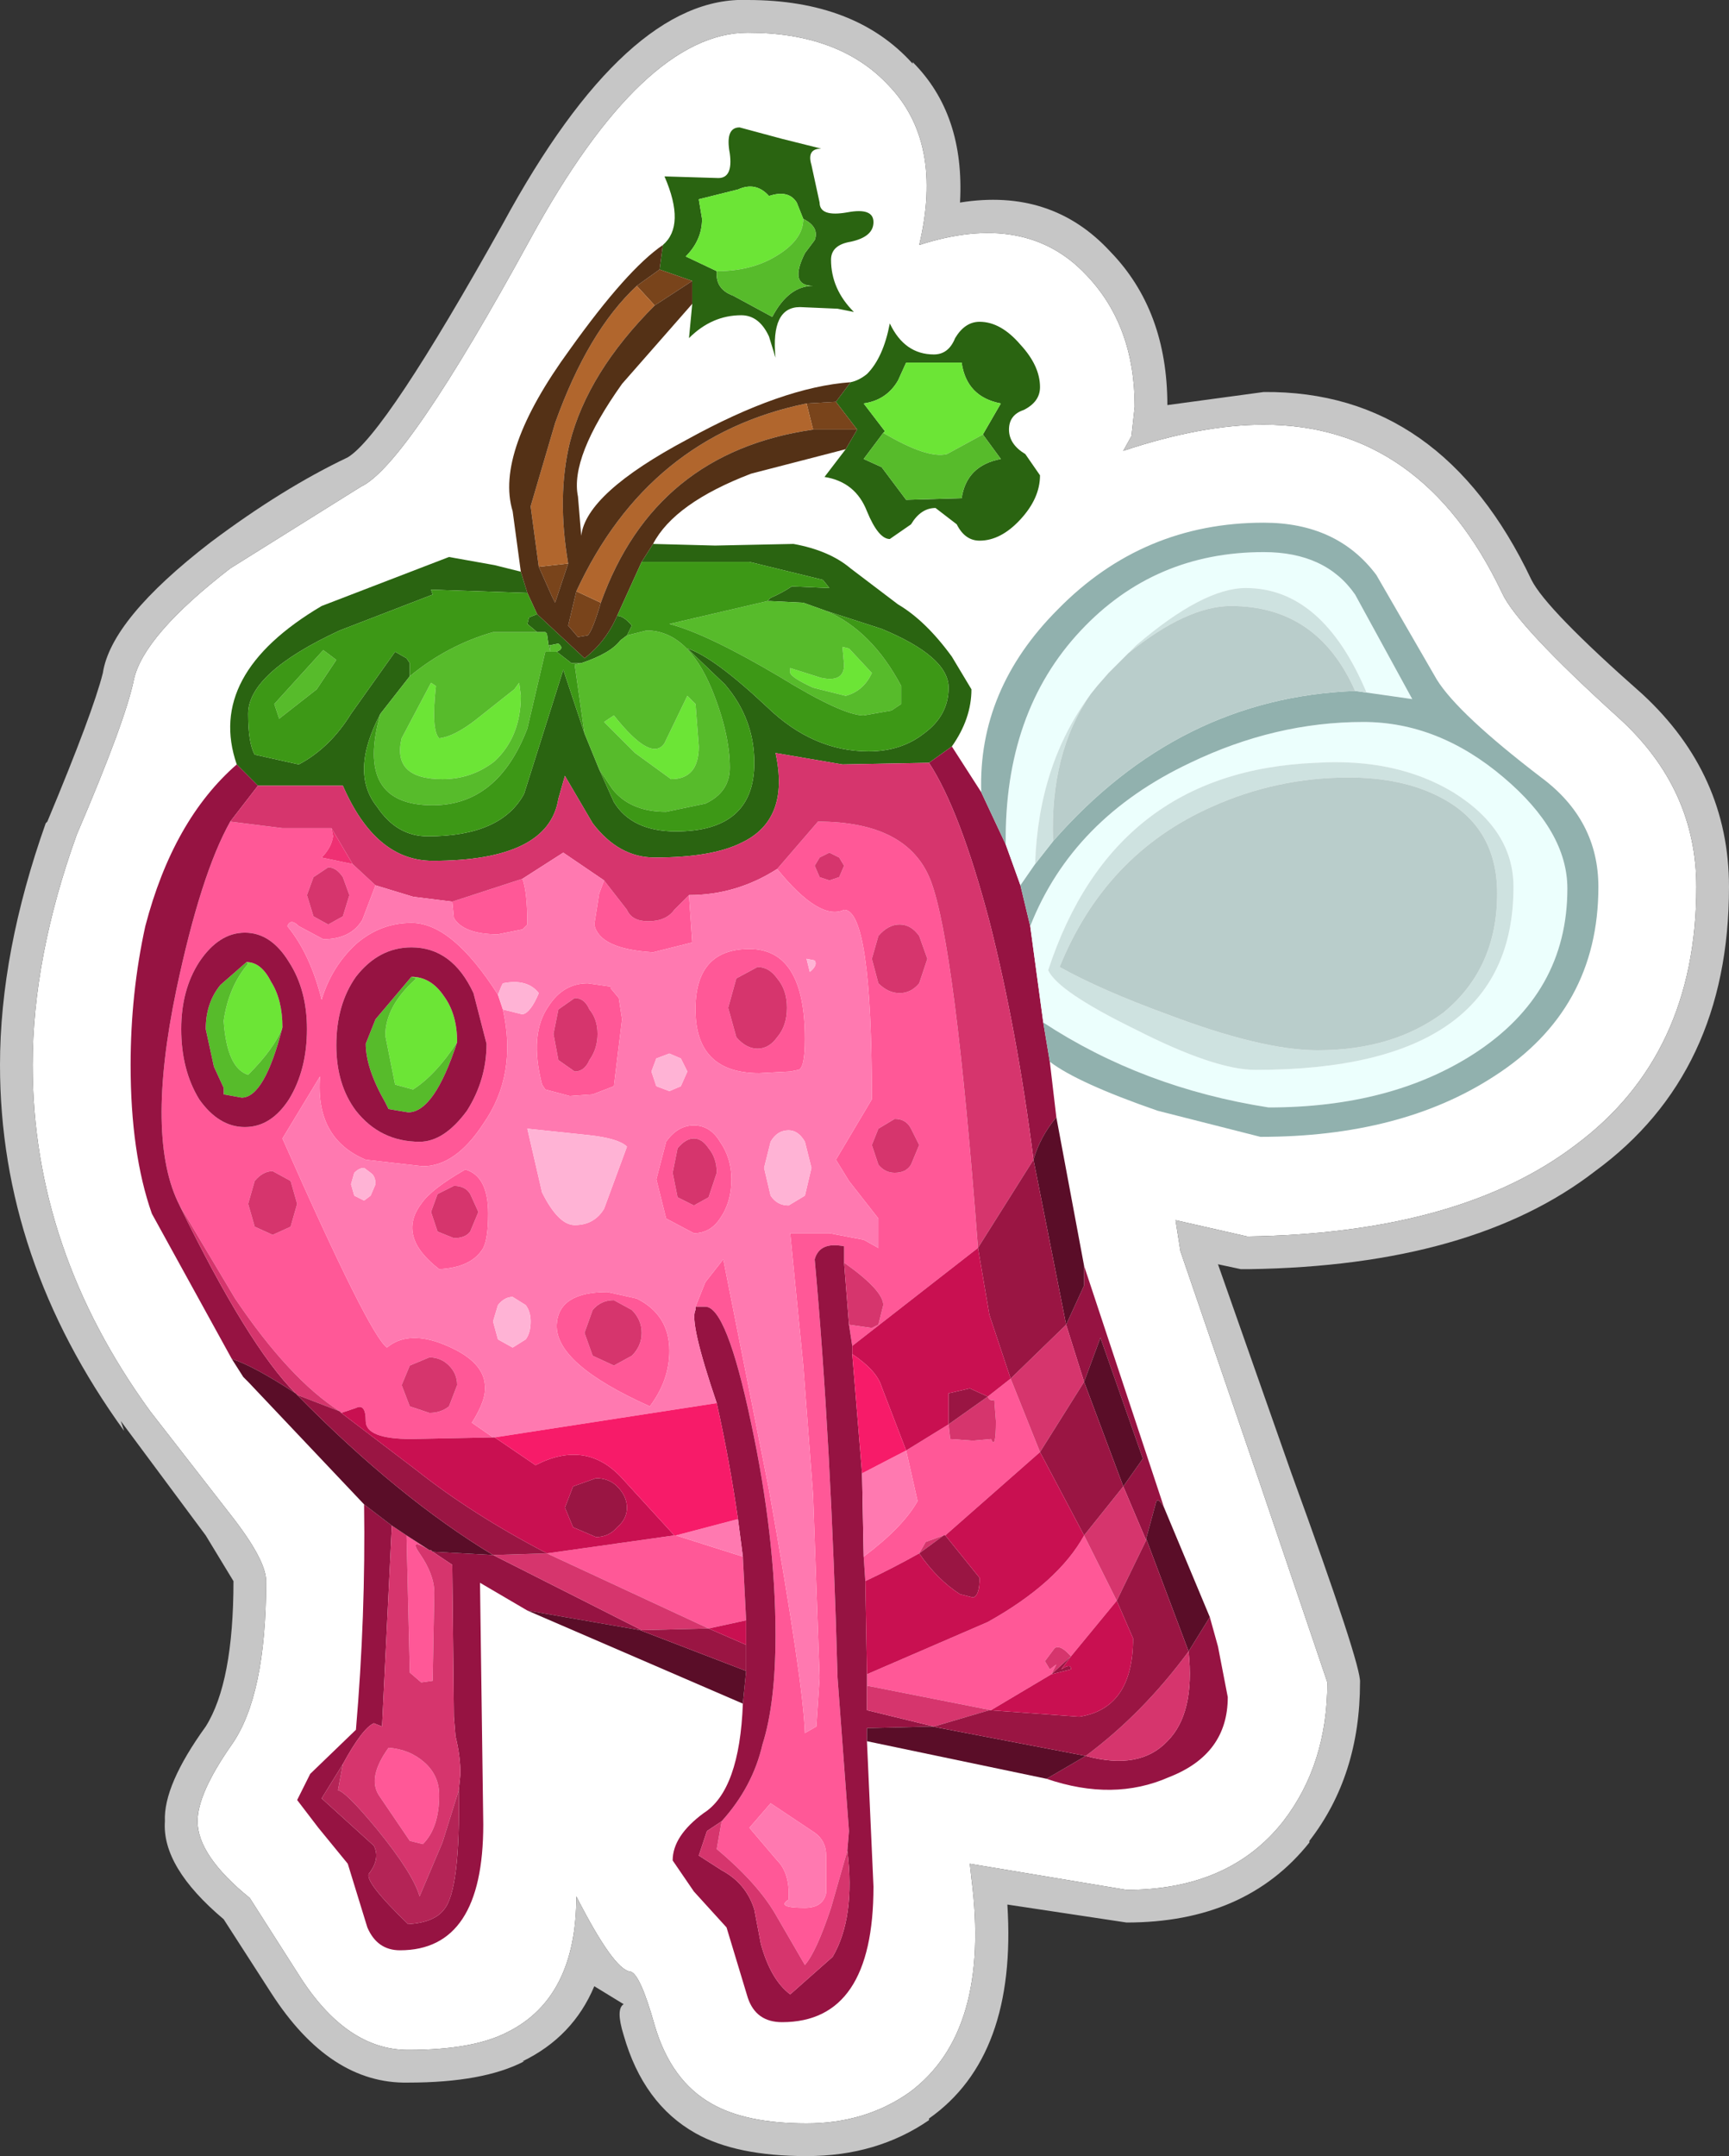 <?xml version="1.0" encoding="UTF-8" standalone="no"?>
<svg xmlns:ffdec="https://www.free-decompiler.com/flash" xmlns:xlink="http://www.w3.org/1999/xlink" ffdec:objectType="shape" height="66.0px" width="52.95px" xmlns="http://www.w3.org/2000/svg">
  <rect width="100%" height="100%" fill="#333333" stroke="none"/>
  <g transform="matrix(1.0, 0.0, 0.0, 1.0, 26.45, 33.0)">
    <path d="M-25.45 -0.4 Q-25.45 -3.7 -24.1 -7.45 -22.6 -10.95 -22.35 -12.2 -22.05 -13.55 -19.4 -15.6 L-15.4 -18.1 Q-14.0 -18.75 -10.2 -25.7 -6.75 -32.0 -3.55 -32.0 -0.75 -32.0 0.75 -30.4 2.45 -28.65 1.7 -25.5 4.95 -26.55 6.8 -24.6 8.3 -23.05 8.3 -20.55 L8.2 -19.65 7.95 -19.2 Q10.35 -20.0 12.25 -20.0 17.1 -20.0 19.55 -14.85 20.0 -13.85 23.15 -11.0 25.5 -8.85 25.5 -5.85 25.5 -0.7 21.8 2.05 18.25 4.75 11.75 4.85 L9.55 4.35 9.7 5.3 12.15 12.45 14.2 18.5 Q14.2 21.0 12.85 22.75 11.2 24.85 8.05 24.85 L3.25 24.05 3.3 24.5 Q3.9 29.2 1.4 31.05 0.05 32.0 -1.75 32.0 -3.6 32.0 -4.65 31.4 -5.9 30.7 -6.4 29.0 -6.85 27.4 -7.15 27.35 -7.65 27.3 -8.8 25.05 -8.8 28.15 -10.9 29.2 -11.95 29.75 -13.95 29.75 -15.85 29.75 -17.3 27.45 L-18.8 25.1 Q-20.4 23.8 -20.4 22.75 -20.4 21.9 -19.35 20.4 -18.3 18.9 -18.3 15.4 -18.3 14.75 -19.4 13.35 L-21.85 10.2 Q-25.45 5.25 -25.45 -0.4" fill="#ffffff" fill-rule="evenodd" stroke="none"/>
    <path d="M-26.45 -0.4 Q-26.45 -3.85 -25.05 -7.8 L-25.0 -7.85 Q-23.6 -11.2 -23.3 -12.4 -23.05 -14.05 -20.0 -16.4 -17.8 -18.05 -15.8 -19.0 -14.65 -19.7 -11.05 -26.15 -7.25 -33.15 -3.55 -33.0 -0.25 -33.0 1.5 -31.05 L1.5 -31.1 Q3.1 -29.5 2.95 -26.8 5.75 -27.25 7.55 -25.3 9.3 -23.5 9.3 -20.6 L12.25 -21.0 Q17.7 -21.05 20.45 -15.25 20.9 -14.35 23.85 -11.75 26.5 -9.3 26.5 -5.85 26.5 -0.15 22.4 2.85 18.65 5.75 11.8 5.85 L11.55 5.85 10.85 5.7 13.1 12.1 Q15.25 18.0 15.2 18.5 15.2 21.35 13.65 23.35 L13.65 23.4 Q11.7 25.85 8.05 25.85 L4.4 25.3 Q4.7 29.95 2.0 31.85 L2.0 31.9 Q0.4 33.0 -1.75 33.0 -3.9 33.0 -5.15 32.3 -6.75 31.4 -7.35 29.3 -7.6 28.5 -7.35 28.35 L-8.25 27.8 Q-8.9 29.35 -10.45 30.1 L-10.4 30.1 Q-11.65 30.75 -13.95 30.75 -16.35 30.8 -18.15 28.0 L-19.6 25.75 Q-21.5 24.15 -21.4 22.75 -21.45 21.65 -20.15 19.85 -19.3 18.5 -19.3 15.4 L-20.15 14.0 -22.75 10.5 -22.65 10.8 Q-26.45 5.55 -26.45 -0.4 M-25.45 -0.4 Q-25.45 5.25 -21.85 10.2 L-19.4 13.35 Q-18.3 14.75 -18.3 15.4 -18.3 18.9 -19.35 20.4 -20.4 21.9 -20.4 22.75 -20.4 23.8 -18.8 25.1 L-17.3 27.45 Q-15.85 29.75 -13.95 29.75 -11.95 29.75 -10.9 29.2 -8.8 28.15 -8.8 25.05 -7.65 27.3 -7.15 27.35 -6.85 27.4 -6.4 29.0 -5.9 30.7 -4.65 31.4 -3.6 32.0 -1.75 32.0 0.05 32.0 1.4 31.05 3.9 29.2 3.3 24.5 L3.25 24.05 8.05 24.85 Q11.2 24.85 12.85 22.75 14.2 21.0 14.2 18.5 L12.15 12.45 9.7 5.3 9.55 4.35 11.75 4.85 Q18.25 4.75 21.8 2.05 25.5 -0.7 25.5 -5.85 25.5 -8.85 23.15 -11.0 20.0 -13.85 19.55 -14.85 17.1 -20.0 12.25 -20.0 10.35 -20.0 7.95 -19.2 L8.2 -19.65 8.3 -20.55 Q8.3 -23.05 6.8 -24.6 4.95 -26.55 1.7 -25.5 2.45 -28.65 0.75 -30.4 -0.75 -32.0 -3.55 -32.0 -6.75 -32.0 -10.2 -25.7 -14.0 -18.75 -15.4 -18.1 L-19.4 -15.6 Q-22.05 -13.55 -22.35 -12.2 -22.6 -10.95 -24.1 -7.45 -25.45 -3.7 -25.45 -0.4" fill="#c6c6c6" fill-rule="evenodd" stroke="none"/>
    <path d="M-19.2 -9.6 Q-20.15 -12.35 -16.6 -14.45 L-12.7 -15.95 -11.3 -15.7 -10.5 -15.5 -10.3 -14.85 -13.25 -14.95 -13.2 -14.8 -16.05 -13.7 Q-18.85 -12.4 -18.85 -11.15 -18.85 -10.25 -18.65 -9.9 L-17.3 -9.6 Q-16.35 -10.1 -15.7 -11.15 L-14.35 -13.05 -14.0 -12.85 -13.9 -12.7 -13.9 -12.3 -14.8 -11.15 Q-15.75 -9.35 -14.9 -8.3 -14.3 -7.4 -13.35 -7.4 -11.1 -7.4 -10.4 -8.7 L-9.2 -12.5 -8.55 -10.55 -8.1 -9.45 -7.65 -8.45 Q-7.1 -7.55 -5.75 -7.55 -3.35 -7.55 -3.35 -9.65 -3.35 -11.0 -4.25 -12.05 L-5.4 -13.15 Q-4.6 -12.9 -2.95 -11.35 -1.55 -10.0 0.15 -10.0 1.15 -10.0 1.85 -10.55 2.6 -11.1 2.6 -11.95 2.6 -12.9 0.55 -13.75 L-1.15 -14.3 -1.85 -14.55 -2.85 -14.6 -2.95 -14.6 -2.85 -14.7 Q-2.5 -14.85 -2.2 -15.05 L-1.05 -15.0 -1.25 -15.25 -3.5 -15.8 -6.8 -15.8 -6.45 -16.35 -4.55 -16.3 -2.15 -16.35 Q-1.05 -16.15 -0.4 -15.6 L1.05 -14.5 Q1.9 -14.0 2.7 -12.9 L3.3 -11.9 Q3.3 -11.0 2.7 -10.15 L2.0 -9.65 -0.65 -9.6 -2.7 -9.95 Q-2.25 -7.9 -3.75 -7.2 -4.65 -6.75 -6.4 -6.75 -7.5 -6.75 -8.3 -7.8 L-9.15 -9.25 -9.35 -8.55 Q-9.65 -6.65 -13.2 -6.65 -14.95 -6.65 -15.95 -8.95 L-18.55 -8.95 -19.2 -9.6 M-6.15 -25.5 Q-5.45 -26.1 -6.1 -27.6 L-4.45 -27.55 Q-4.0 -27.55 -4.1 -28.3 -4.25 -29.1 -3.8 -29.1 L-2.5 -28.75 -1.3 -28.45 Q-1.75 -28.45 -1.6 -27.95 L-1.35 -26.8 Q-1.35 -26.35 -0.5 -26.5 0.3 -26.65 0.3 -26.2 0.3 -25.75 -0.4 -25.6 -1.0 -25.5 -1.0 -25.05 -1.0 -24.15 -0.3 -23.45 L-0.8 -23.55 -1.95 -23.6 Q-2.85 -23.6 -2.7 -22.05 L-2.9 -22.7 Q-3.2 -23.35 -3.75 -23.35 -4.65 -23.35 -5.35 -22.65 L-5.25 -23.7 -5.25 -24.4 -6.25 -24.75 -6.15 -25.5 M-0.4 -21.3 Q-0.15 -21.35 0.1 -21.55 0.6 -22.05 0.8 -23.1 1.25 -22.15 2.15 -22.15 2.6 -22.15 2.8 -22.65 3.1 -23.15 3.55 -23.15 4.2 -23.15 4.8 -22.45 5.4 -21.8 5.4 -21.15 5.4 -20.7 4.9 -20.45 4.45 -20.3 4.45 -19.85 4.45 -19.4 4.95 -19.1 L5.4 -18.45 Q5.4 -17.75 4.8 -17.1 4.2 -16.45 3.55 -16.45 3.1 -16.45 2.85 -16.95 L2.2 -17.45 Q1.75 -17.45 1.45 -16.95 L0.8 -16.5 Q0.45 -16.5 0.1 -17.35 -0.25 -18.25 -1.2 -18.4 L-0.55 -19.25 -0.2 -19.85 -0.85 -20.7 -0.4 -21.3 M3.65 -19.7 L4.2 -20.65 Q3.15 -20.85 3.0 -21.9 L1.3 -21.9 1.05 -21.35 Q0.7 -20.75 0.0 -20.65 L0.65 -19.8 0.6 -19.75 0.0 -18.95 0.55 -18.7 1.3 -17.7 3.0 -17.75 Q3.15 -18.75 4.2 -18.95 L3.65 -19.7 M-7.55 -14.15 Q-7.35 -14.15 -7.1 -13.85 L-7.25 -13.55 -7.45 -13.4 Q-7.75 -13.0 -8.65 -12.7 L-8.95 -12.7 -9.4 -13.05 Q-9.15 -13.15 -9.35 -13.3 L-9.6 -13.25 -9.65 -13.25 -9.7 -13.6 -9.75 -13.65 -10.0 -13.65 -10.3 -13.9 -10.25 -14.1 -10.0 -14.2 -8.55 -12.85 Q-7.9 -13.35 -7.55 -14.15 M-1.85 -26.3 L-2.05 -26.8 Q-2.3 -27.2 -2.9 -27.0 -3.3 -27.45 -3.85 -27.2 L-5.05 -26.9 -4.95 -26.3 Q-4.95 -25.65 -5.45 -25.15 L-4.5 -24.7 Q-4.55 -24.15 -4.0 -23.95 L-2.8 -23.3 Q-2.3 -24.25 -1.55 -24.25 -2.3 -24.25 -1.8 -25.25 L-1.5 -25.65 Q-1.35 -26.05 -1.85 -26.3" fill="#2a6411" fill-rule="evenodd" stroke="none"/>
    <path d="M0.6 -19.75 L0.65 -19.8 0.0 -20.65 Q0.7 -20.75 1.05 -21.35 L1.3 -21.9 3.0 -21.9 Q3.15 -20.85 4.2 -20.65 L3.65 -19.7 2.55 -19.1 Q1.95 -18.95 0.6 -19.75 M-4.5 -24.7 L-5.45 -25.15 Q-4.95 -25.65 -4.95 -26.3 L-5.05 -26.9 -3.85 -27.2 Q-3.3 -27.45 -2.9 -27.0 -2.3 -27.2 -2.05 -26.8 L-1.85 -26.3 Q-1.85 -25.65 -2.7 -25.15 -3.45 -24.7 -4.5 -24.7 M-0.6 -12.65 L-0.65 -13.2 -0.45 -13.15 0.25 -12.4 Q0.0 -11.85 -0.55 -11.7 L-1.55 -11.95 Q-2.2 -12.25 -2.25 -12.4 L-2.25 -12.55 -1.3 -12.25 Q-0.6 -12.1 -0.6 -12.65 M-12.9 -9.15 Q-14.45 -9.15 -14.15 -10.4 L-13.25 -12.1 -13.1 -12.0 Q-13.25 -10.65 -13.0 -10.4 -12.55 -10.45 -11.9 -10.95 L-10.7 -11.9 -10.55 -12.1 -10.5 -11.7 Q-10.5 -10.45 -11.3 -9.7 -12.0 -9.15 -12.9 -9.15 M-17.8 -1.55 Q-18.05 -0.9 -18.85 -0.1 -19.5 -0.3 -19.6 -1.75 -19.45 -2.8 -18.85 -3.5 L-18.9 -3.55 Q-18.45 -3.55 -18.15 -2.95 -17.8 -2.4 -17.8 -1.55 M-12.45 -1.1 Q-13.1 -0.1 -13.8 0.35 L-14.35 0.2 -14.65 -1.3 Q-14.65 -2.2 -13.7 -3.05 L-13.85 -3.1 Q-13.25 -3.1 -12.85 -2.5 -12.45 -1.95 -12.45 -1.1 M-7.65 -11.1 Q-6.5 -9.65 -6.1 -10.25 L-5.4 -11.7 -5.15 -11.45 -5.05 -10.15 Q-5.05 -9.15 -5.9 -9.15 L-7.0 -9.95 -7.95 -10.9 -7.65 -11.1" fill="#6ce536" fill-rule="evenodd" stroke="none"/>
    <path d="M0.6 -19.75 Q1.95 -18.95 2.55 -19.1 L3.65 -19.7 4.2 -18.95 Q3.15 -18.75 3.0 -17.75 L1.3 -17.7 0.55 -18.7 0.0 -18.95 0.6 -19.75 M-1.15 -14.3 Q0.25 -13.7 1.15 -12.0 L1.15 -11.45 0.85 -11.25 0.0 -11.1 Q-0.65 -11.1 -2.6 -12.3 -4.8 -13.6 -5.95 -13.9 L-2.95 -14.6 -2.85 -14.6 -1.85 -14.55 -1.15 -14.3 M-7.25 -13.55 L-6.65 -13.7 Q-5.4 -13.7 -4.65 -11.9 -4.1 -10.55 -4.1 -9.5 -4.1 -8.75 -4.85 -8.4 L-6.05 -8.15 Q-7.15 -8.15 -7.7 -8.85 L-8.1 -9.45 -8.55 -10.55 -8.85 -12.65 -8.65 -12.7 Q-7.75 -13.0 -7.45 -13.4 L-7.25 -13.55 M-4.5 -24.7 Q-3.45 -24.7 -2.7 -25.15 -1.85 -25.65 -1.85 -26.3 -1.35 -26.05 -1.5 -25.65 L-1.8 -25.25 Q-2.3 -24.25 -1.55 -24.25 -2.3 -24.25 -2.8 -23.3 L-4.0 -23.95 Q-4.55 -24.15 -4.5 -24.7 M-10.0 -13.65 L-9.75 -13.65 -9.7 -13.6 -9.65 -13.25 -9.6 -13.05 -9.6 -13.25 -9.35 -13.3 Q-9.15 -13.15 -9.4 -13.05 L-9.6 -13.05 -9.75 -13.05 -10.3 -10.7 Q-11.2 -8.35 -13.2 -8.35 -15.6 -8.35 -14.8 -11.15 L-13.9 -12.3 Q-12.75 -13.25 -11.35 -13.65 L-10.0 -13.65 M-0.6 -12.65 Q-0.6 -12.1 -1.3 -12.25 L-2.25 -12.55 -2.25 -12.4 Q-2.2 -12.25 -1.55 -11.95 L-0.55 -11.7 Q0.0 -11.85 0.25 -12.4 L-0.45 -13.15 -0.65 -13.2 -0.6 -12.65 M-16.55 -13.1 L-16.15 -12.8 -16.75 -11.9 -17.9 -11.0 -18.05 -11.45 -16.55 -13.1 M-12.9 -9.15 Q-12.0 -9.15 -11.3 -9.7 -10.5 -10.45 -10.5 -11.7 L-10.55 -12.1 -10.7 -11.9 -11.9 -10.95 Q-12.55 -10.45 -13.0 -10.4 -13.25 -10.65 -13.1 -12.0 L-13.25 -12.1 -14.15 -10.4 Q-14.45 -9.15 -12.9 -9.15 M-18.9 -3.55 L-18.85 -3.5 Q-19.45 -2.8 -19.6 -1.75 -19.5 -0.3 -18.85 -0.1 -18.05 -0.9 -17.8 -1.55 -18.35 0.6 -19.05 0.6 L-19.6 0.5 -19.6 0.3 -19.9 -0.35 -20.15 -1.5 Q-20.15 -2.3 -19.7 -2.85 L-18.9 -3.55 M-13.85 -3.1 L-13.7 -3.05 Q-14.65 -2.2 -14.65 -1.3 L-14.35 0.2 -13.8 0.35 Q-13.1 -0.1 -12.45 -1.1 -13.15 1.05 -13.95 1.05 L-14.55 0.95 -14.65 0.75 Q-15.25 -0.3 -15.25 -1.05 L-14.95 -1.8 -13.85 -3.1 M-7.65 -11.1 L-7.95 -10.9 -7.0 -9.95 -5.9 -9.15 Q-5.05 -9.15 -5.05 -10.15 L-5.15 -11.45 -5.4 -11.7 -6.1 -10.25 Q-6.5 -9.65 -7.65 -11.1" fill="#57bb2b" fill-rule="evenodd" stroke="none"/>
    <path d="M0.25 -3.65 L0.45 -2.9 Q0.75 -2.6 1.1 -2.6 1.45 -2.6 1.7 -2.9 L1.95 -3.65 1.7 -4.35 Q1.45 -4.7 1.1 -4.7 0.75 -4.7 0.45 -4.35 L0.25 -3.65 M-19.4 -7.85 L-17.8 -7.65 -16.3 -7.65 -16.25 -7.4 Q-16.3 -7.05 -16.6 -6.75 L-15.65 -6.55 -14.95 -5.9 -15.35 -4.85 Q-15.7 -4.25 -16.55 -4.25 L-17.3 -4.65 Q-17.55 -4.9 -17.65 -4.65 -16.95 -3.8 -16.6 -2.4 -16.3 -3.4 -15.55 -4.1 -14.8 -4.75 -13.85 -4.75 -12.6 -4.75 -11.2 -2.55 L-11.05 -2.1 Q-10.6 -0.1 -11.65 1.4 -12.5 2.7 -13.5 2.7 L-15.25 2.5 Q-16.8 1.85 -16.65 -0.05 L-17.8 1.85 Q-15.15 7.85 -14.6 8.25 -14.0 7.75 -13.0 8.1 -11.65 8.6 -11.6 9.4 -11.55 9.85 -12.0 10.55 L-11.35 11.0 -13.85 11.05 Q-15.25 11.05 -15.25 10.5 -15.25 9.95 -15.55 10.1 L-16.0 10.25 -16.05 10.2 Q-17.6 9.2 -19.25 6.75 L-20.95 3.9 Q-22.0 1.85 -21.05 -2.7 -20.3 -6.25 -19.4 -7.85 M-12.6 -5.4 L-10.45 -6.1 Q-10.3 -5.7 -10.3 -4.7 L-10.45 -4.55 -11.2 -4.4 Q-12.25 -4.4 -12.55 -4.9 L-12.6 -5.4 M-7.95 -6.05 L-7.25 -5.15 Q-7.1 -4.8 -6.6 -4.8 -6.05 -4.8 -5.8 -5.15 L-5.35 -5.6 -5.25 -4.15 -6.45 -3.85 Q-8.1 -3.95 -8.25 -4.7 L-8.1 -5.65 -7.95 -6.05 M-2.65 -6.4 L-1.4 -7.85 Q1.35 -7.85 2.05 -6.05 2.8 -4.1 3.5 5.2 L-0.35 8.2 -0.45 7.55 0.25 7.65 0.45 7.55 0.6 6.95 Q0.6 6.5 -0.6 5.65 L-0.6 5.15 Q-1.35 5.0 -1.5 5.55 -1.0 11.05 -0.8 18.35 L-0.45 23.05 -0.5 23.65 -1.0 25.4 Q-1.45 26.75 -1.8 27.15 L-2.7 25.6 Q-3.25 24.65 -4.5 23.6 L-4.35 22.75 Q-3.4 21.7 -3.1 20.4 -2.7 19.15 -2.7 17.05 -2.7 14.05 -3.45 10.55 -4.2 7.0 -4.85 7.0 L-5.15 7.0 -4.85 6.25 -4.3 5.55 -2.9 12.6 Q-1.85 18.5 -1.8 20.05 L-1.45 19.85 -1.35 18.35 -1.55 12.75 -1.85 8.8 -2.25 4.75 -1.05 4.75 0.0 4.95 0.45 5.2 0.45 4.3 -0.45 3.15 -0.85 2.5 0.25 0.65 Q0.25 -5.15 -0.6 -5.15 -1.35 -4.8 -2.65 -6.4 M0.25 2.05 L0.45 2.65 Q0.65 2.9 0.95 2.9 1.3 2.9 1.45 2.65 L1.7 2.05 1.45 1.55 Q1.3 1.25 0.95 1.25 L0.45 1.55 0.25 2.05 M1.3 11.4 L2.6 10.6 2.65 11.05 3.35 11.1 3.9 11.05 Q4.05 11.4 4.05 10.5 L4.0 9.85 Q3.85 9.9 3.8 9.75 L4.5 9.2 5.4 11.45 2.5 14.0 2.45 14.0 1.9 14.2 1.7 14.55 Q0.9 15.0 0.05 15.4 L0.0 14.65 Q1.2 13.75 1.65 12.95 L1.3 11.4 M6.35 17.7 L6.25 17.6 Q6.0 17.35 5.85 17.45 L5.55 17.85 5.7 18.1 5.9 17.95 5.75 18.25 3.9 19.35 0.1 18.6 0.1 18.25 3.8 16.65 Q5.95 15.45 6.75 14.0 L7.75 16.0 6.35 17.7 M-20.9 -1.5 Q-20.9 -0.25 -20.35 0.65 -19.75 1.5 -18.95 1.5 -18.15 1.5 -17.6 0.65 -17.05 -0.25 -17.05 -1.5 -17.05 -2.7 -17.6 -3.55 -18.15 -4.45 -18.95 -4.45 -19.75 -4.45 -20.35 -3.55 -20.9 -2.7 -20.9 -1.5 M-17.05 -5.6 L-16.85 -4.95 -16.4 -4.7 -15.95 -4.95 -15.75 -5.6 -15.95 -6.15 Q-16.15 -6.45 -16.4 -6.45 L-16.85 -6.15 -17.05 -5.6 M-16.15 -1.0 Q-16.15 0.2 -15.55 1.0 -14.8 1.95 -13.6 1.95 -12.85 1.95 -12.15 1.0 -11.55 0.05 -11.55 -1.05 L-11.95 -2.6 Q-12.6 -4.0 -13.85 -4.0 -14.85 -4.0 -15.55 -3.1 -16.15 -2.25 -16.15 -1.0 M-1.5 -6.5 L-1.35 -6.15 -1.05 -6.05 -0.75 -6.15 -0.6 -6.5 -0.75 -6.75 -1.05 -6.9 -1.35 -6.75 -1.5 -6.5 M-9.85 0.2 Q-10.25 -1.35 -9.65 -2.2 -9.2 -2.9 -8.45 -2.9 L-7.75 -2.8 -7.75 -2.75 -7.5 -2.45 -7.4 -1.8 -7.65 0.25 -8.3 0.5 -9.0 0.55 -9.75 0.35 -9.85 0.2 M-9.5 -1.35 L-9.35 -0.55 -8.85 -0.2 Q-8.55 -0.2 -8.4 -0.55 -8.15 -0.9 -8.15 -1.35 -8.15 -1.8 -8.4 -2.1 -8.55 -2.45 -8.85 -2.45 L-9.35 -2.1 -9.5 -1.35 M-4.15 -2.15 L-3.9 -1.25 Q-3.6 -0.9 -3.25 -0.9 -2.9 -0.9 -2.65 -1.25 -2.35 -1.6 -2.35 -2.15 -2.35 -2.7 -2.65 -3.05 -2.9 -3.4 -3.25 -3.4 L-3.9 -3.05 -4.15 -2.15 M-3.2 -0.15 Q-5.1 -0.15 -5.15 -2.0 -5.2 -3.95 -3.5 -3.95 -1.8 -3.95 -1.8 -1.2 -1.8 -0.3 -2.0 -0.25 L-2.25 -0.2 -3.2 -0.15 M-5.85 2.9 L-5.7 3.65 -5.2 3.9 -4.75 3.65 -4.5 2.9 Q-4.5 2.45 -4.75 2.15 -4.95 1.85 -5.2 1.85 -5.45 1.85 -5.7 2.15 L-5.85 2.9 M-6.35 3.1 L-6.05 1.95 Q-5.7 1.45 -5.2 1.45 -4.7 1.45 -4.4 1.95 -4.05 2.45 -4.05 3.1 -4.05 3.8 -4.4 4.3 -4.7 4.75 -5.2 4.75 L-6.05 4.3 -6.35 3.1 M-6.55 10.05 Q-9.45 8.75 -9.4 7.55 -9.35 6.55 -7.85 6.55 L-6.95 6.75 Q-5.95 7.25 -5.95 8.35 -5.95 9.25 -6.55 10.05 M-8.55 7.8 L-8.3 8.5 -7.65 8.8 -7.1 8.5 Q-6.8 8.2 -6.8 7.8 -6.8 7.4 -7.1 7.1 L-7.65 6.8 Q-8.05 6.8 -8.3 7.1 L-8.55 7.8 M-13.25 4.1 L-13.05 4.7 -12.55 4.9 Q-12.2 4.9 -12.05 4.7 L-11.8 4.1 -12.05 3.55 Q-12.2 3.3 -12.55 3.3 L-13.05 3.55 -13.25 4.1 M-13.0 5.85 Q-14.3 4.85 -13.55 3.85 -13.25 3.4 -12.2 2.8 -11.5 3.0 -11.5 4.15 -11.5 4.9 -11.65 5.2 -12.0 5.8 -13.0 5.85 M-18.85 3.85 L-18.65 4.55 -18.1 4.8 -17.55 4.55 -17.35 3.85 -17.55 3.15 -18.1 2.85 Q-18.4 2.85 -18.65 3.15 L-18.85 3.85 M-14.15 9.4 L-13.9 10.05 -13.3 10.25 Q-12.95 10.25 -12.7 10.05 L-12.45 9.4 Q-12.45 9.05 -12.7 8.8 -12.95 8.55 -13.3 8.55 L-13.9 8.8 -14.15 9.4 M-13.3 14.45 Q-13.95 14.05 -13.6 14.55 -13.15 15.2 -13.15 15.75 L-13.2 18.45 -13.55 18.5 -13.9 18.2 -14.0 14.0 -13.3 14.45 M-13.9 23.35 L-14.85 21.95 Q-15.2 21.4 -14.55 20.5 -13.9 20.55 -13.45 20.95 -13.0 21.35 -13.0 21.95 -13.0 22.95 -13.5 23.45 L-13.9 23.35 M-5.75 14.0 L-3.7 14.65 -3.6 16.6 -4.75 16.85 -9.7 14.55 -5.8 14.0 -5.75 14.0 M-3.5 22.95 L-2.65 23.95 Q-2.25 24.35 -2.3 25.15 -2.7 25.4 -1.8 25.4 -1.25 25.4 -1.15 24.95 L-1.15 23.8 Q-1.15 23.35 -1.5 23.1 L-2.85 22.2 -3.5 22.95" fill="#ff5897" fill-rule="evenodd" stroke="none"/>
    <path d="M5.7 -0.5 L5.9 1.2 Q5.4 1.8 5.2 2.5 4.7 -1.45 3.85 -4.8 2.95 -8.2 2.0 -9.65 L2.7 -10.15 3.6 -8.75 4.35 -7.15 4.8 -5.9 5.1 -4.65 5.5 -1.7 5.7 -0.5 M6.75 5.75 L9.2 13.15 Q9.0 12.8 8.95 13.0 L8.65 14.1 8.65 14.15 7.95 12.5 8.55 11.65 7.25 7.95 6.75 9.3 6.2 7.55 6.75 6.35 6.75 5.75 M10.6 16.5 L10.85 17.4 11.15 18.95 Q11.15 20.7 9.35 21.4 7.65 22.15 5.6 21.45 L6.8 20.75 Q8.45 21.2 9.3 20.3 10.15 19.45 9.95 17.55 L10.6 16.5 M0.1 20.3 L0.3 24.75 Q0.3 28.9 -2.5 28.9 -3.3 28.9 -3.55 28.15 L-4.2 26.0 -5.2 24.9 -5.85 23.95 Q-5.85 23.2 -4.9 22.5 -3.8 21.8 -3.7 19.15 L-3.6 18.15 -3.6 17.35 -3.6 16.6 -3.7 14.65 -3.85 13.5 Q-4.1 11.75 -4.5 9.95 -5.35 7.45 -5.15 7.1 L-5.15 7.0 -4.85 7.0 Q-4.2 7.0 -3.45 10.55 -2.7 14.05 -2.7 17.05 -2.7 19.15 -3.1 20.4 -3.4 21.7 -4.35 22.75 L-4.8 23.05 -5.05 23.8 -4.35 24.25 Q-3.6 24.65 -3.35 25.45 L-3.15 26.5 Q-2.85 27.6 -2.25 28.05 L-0.95 26.9 Q-0.25 25.7 -0.5 23.65 L-0.45 23.05 -0.8 18.35 Q-1.0 11.05 -1.5 5.55 -1.35 5.0 -0.6 5.15 L-0.6 5.65 -0.45 7.55 -0.35 8.2 -0.35 8.45 -0.05 12.1 0.0 14.65 0.05 15.4 0.1 18.25 0.1 18.6 0.1 19.35 2.15 19.85 2.1 19.85 0.1 19.9 0.1 20.3 M-10.3 16.3 L-11.75 15.45 -11.65 22.85 Q-11.65 26.7 -14.2 26.7 -14.9 26.7 -15.2 26.0 L-15.8 24.05 -16.7 22.95 -17.35 22.1 -16.95 21.3 -15.55 19.95 Q-15.25 16.45 -15.3 13.05 L-14.45 13.7 -14.75 19.85 -15.0 19.75 Q-15.35 19.9 -15.95 21.0 L-16.6 22.05 -15.0 23.5 Q-14.8 23.9 -15.15 24.35 -15.3 24.6 -13.95 25.9 -13.15 25.85 -12.85 25.45 -12.35 24.85 -12.4 21.8 L-12.35 21.3 Q-12.35 20.75 -12.5 20.15 L-12.55 19.55 -12.6 14.9 -13.2 14.5 -11.35 14.6 -6.8 16.9 -6.85 16.9 -10.3 16.3 M-19.35 8.6 L-21.8 4.15 Q-22.45 2.3 -22.45 -0.4 -22.45 -2.6 -22.0 -4.65 -21.15 -7.9 -19.2 -9.6 L-18.55 -8.95 -19.4 -7.85 Q-20.3 -6.25 -21.05 -2.7 -22.0 1.85 -20.95 3.9 -18.85 8.2 -17.4 9.65 -18.7 8.8 -19.35 8.6 M-20.9 -1.5 Q-20.9 -2.7 -20.35 -3.55 -19.75 -4.45 -18.95 -4.45 -18.15 -4.45 -17.6 -3.55 -17.05 -2.7 -17.05 -1.5 -17.05 -0.25 -17.6 0.65 -18.15 1.5 -18.95 1.5 -19.75 1.5 -20.35 0.65 -20.9 -0.25 -20.9 -1.5 M-17.8 -1.55 Q-17.8 -2.4 -18.15 -2.95 -18.45 -3.55 -18.9 -3.55 L-19.7 -2.85 Q-20.15 -2.3 -20.15 -1.5 L-19.9 -0.35 -19.6 0.3 -19.6 0.5 -19.05 0.6 Q-18.35 0.6 -17.8 -1.55 M-16.15 -1.0 Q-16.15 -2.25 -15.55 -3.1 -14.85 -4.0 -13.85 -4.0 -12.6 -4.0 -11.95 -2.6 L-11.55 -1.05 Q-11.55 0.05 -12.15 1.0 -12.85 1.95 -13.6 1.95 -14.8 1.95 -15.55 1.0 -16.15 0.2 -16.15 -1.0 M-12.45 -1.1 Q-12.45 -1.95 -12.85 -2.5 -13.25 -3.1 -13.85 -3.1 L-14.95 -1.8 -15.25 -1.05 Q-15.25 -0.3 -14.65 0.75 L-14.55 0.95 -13.95 1.05 Q-13.15 1.05 -12.45 -1.1" fill="#961342" fill-rule="evenodd" stroke="none"/>
    <path d="M-1.75 -20.65 L-0.85 -20.7 -0.2 -19.85 -1.55 -19.85 -1.75 -20.65 M-5.25 -24.4 L-6.4 -23.65 -6.95 -24.25 -6.25 -24.75 -5.25 -24.4 M-9.05 -15.75 L-9.45 -14.55 -9.55 -14.75 -9.95 -15.65 -9.05 -15.75 M-8.8 -14.9 L-8.05 -14.55 Q-8.3 -13.7 -8.45 -13.55 L-8.75 -13.5 -9.05 -13.85 -8.8 -14.9" fill="#79441b" fill-rule="evenodd" stroke="none"/>
    <path d="M-1.75 -20.65 L-1.55 -19.85 Q-6.4 -19.15 -8.05 -14.55 L-8.8 -14.9 Q-6.6 -19.65 -1.75 -20.65 M-6.4 -23.65 Q-8.45 -21.6 -9.0 -19.45 -9.4 -17.8 -9.05 -15.75 L-9.95 -15.65 -10.2 -17.5 -9.45 -20.05 Q-8.45 -22.85 -6.95 -24.25 L-6.4 -23.65" fill="#b1662d" fill-rule="evenodd" stroke="none"/>
    <path d="M-10.5 -15.5 L-10.75 -17.35 Q-11.3 -19.15 -9.0 -22.3 -7.25 -24.75 -6.15 -25.5 L-6.25 -24.75 -6.95 -24.25 Q-8.45 -22.85 -9.45 -20.05 L-10.2 -17.5 -9.95 -15.65 -9.55 -14.75 -9.45 -14.55 -9.05 -15.75 Q-9.4 -17.8 -9.0 -19.45 -8.45 -21.6 -6.4 -23.65 L-5.25 -24.4 -5.25 -23.7 -7.4 -21.25 Q-9.0 -19.0 -8.75 -17.8 L-8.65 -16.6 Q-8.5 -17.9 -5.4 -19.55 -2.5 -21.15 -0.4 -21.3 L-0.85 -20.7 -1.75 -20.65 Q-6.6 -19.65 -8.8 -14.9 L-9.05 -13.85 -8.75 -13.5 -8.45 -13.55 Q-8.3 -13.7 -8.05 -14.55 -6.4 -19.15 -1.55 -19.85 L-0.2 -19.85 -0.55 -19.25 -3.45 -18.5 Q-5.8 -17.6 -6.45 -16.35 L-6.8 -15.8 -7.55 -14.15 Q-7.9 -13.35 -8.55 -12.85 L-10.0 -14.2 -10.3 -14.85 -10.5 -15.5" fill="#543116" fill-rule="evenodd" stroke="none"/>
    <path d="M-2.95 -14.6 L-5.95 -13.9 Q-4.8 -13.6 -2.6 -12.3 -0.65 -11.1 0.0 -11.1 L0.85 -11.25 1.15 -11.45 1.15 -12.0 Q0.25 -13.7 -1.15 -14.3 L0.55 -13.75 Q2.6 -12.9 2.6 -11.95 2.6 -11.1 1.85 -10.55 1.15 -10.0 0.15 -10.0 -1.55 -10.0 -2.95 -11.35 -4.6 -12.9 -5.4 -13.15 L-4.25 -12.05 Q-3.35 -11.0 -3.35 -9.65 -3.35 -7.55 -5.75 -7.55 -7.1 -7.55 -7.65 -8.45 L-8.1 -9.45 -7.7 -8.85 Q-7.15 -8.15 -6.05 -8.15 L-4.85 -8.4 Q-4.1 -8.75 -4.1 -9.5 -4.1 -10.55 -4.65 -11.9 -5.4 -13.7 -6.65 -13.7 L-7.25 -13.55 -7.1 -13.85 Q-7.35 -14.15 -7.55 -14.15 L-6.8 -15.8 -3.5 -15.8 -1.25 -15.25 -1.05 -15.0 -2.2 -15.05 Q-2.5 -14.85 -2.85 -14.7 L-2.95 -14.6 M-9.65 -13.25 L-9.6 -13.25 -9.6 -13.05 -9.65 -13.25 M-9.4 -13.05 L-8.95 -12.7 -8.65 -12.7 -8.85 -12.65 -8.55 -10.55 -9.2 -12.5 -10.4 -8.7 Q-11.1 -7.4 -13.35 -7.4 -14.3 -7.4 -14.9 -8.3 -15.75 -9.35 -14.8 -11.15 -15.6 -8.35 -13.2 -8.35 -11.2 -8.35 -10.3 -10.7 L-9.75 -13.05 -9.6 -13.05 -9.4 -13.05 M-10.0 -14.2 L-10.25 -14.1 -10.3 -13.9 -10.0 -13.65 -11.35 -13.65 Q-12.75 -13.25 -13.9 -12.3 L-13.9 -12.7 -14.0 -12.85 -14.35 -13.05 -15.7 -11.15 Q-16.35 -10.1 -17.3 -9.6 L-18.65 -9.9 Q-18.85 -10.25 -18.85 -11.15 -18.85 -12.4 -16.05 -13.7 L-13.2 -14.8 -13.25 -14.95 -10.3 -14.85 -10.0 -14.2 M-16.55 -13.1 L-18.05 -11.45 -17.9 -11.0 -16.75 -11.9 -16.15 -12.8 -16.55 -13.1" fill="#3d9816" fill-rule="evenodd" stroke="none"/>
    <path d="M0.25 -3.65 L0.45 -4.35 Q0.75 -4.7 1.1 -4.7 1.45 -4.7 1.7 -4.35 L1.95 -3.65 1.7 -2.9 Q1.45 -2.6 1.1 -2.6 0.75 -2.6 0.45 -2.9 L0.25 -3.65 M2.0 -9.65 Q2.95 -8.2 3.85 -4.8 4.7 -1.45 5.2 2.5 L3.5 5.2 Q2.8 -4.1 2.05 -6.05 1.35 -7.85 -1.4 -7.85 L-2.65 -6.4 Q-3.9 -5.6 -5.35 -5.6 L-5.8 -5.15 Q-6.05 -4.8 -6.6 -4.8 -7.1 -4.8 -7.25 -5.15 L-7.95 -6.05 -9.2 -6.9 -10.45 -6.1 -12.6 -5.4 -13.8 -5.55 -14.95 -5.9 -15.65 -6.55 -16.3 -7.65 -17.8 -7.65 -19.4 -7.85 -18.55 -8.95 -15.95 -8.95 Q-14.95 -6.65 -13.2 -6.65 -9.65 -6.65 -9.35 -8.55 L-9.15 -9.25 -8.3 -7.8 Q-7.5 -6.75 -6.4 -6.75 -4.65 -6.75 -3.75 -7.2 -2.25 -7.9 -2.7 -9.95 L-0.65 -9.6 2.0 -9.65 M0.25 2.05 L0.45 1.55 0.95 1.25 Q1.3 1.25 1.45 1.55 L1.7 2.05 1.45 2.65 Q1.3 2.9 0.95 2.9 0.65 2.9 0.45 2.65 L0.25 2.05 M-4.35 22.75 L-4.5 23.6 Q-3.25 24.65 -2.7 25.6 L-1.8 27.15 Q-1.45 26.75 -1.0 25.4 L-0.5 23.65 Q-0.25 25.7 -0.95 26.9 L-2.25 28.05 Q-2.85 27.6 -3.15 26.5 L-3.35 25.45 Q-3.6 24.65 -4.35 24.25 L-5.05 23.8 -4.8 23.05 -4.35 22.75 M-0.6 5.65 Q0.6 6.5 0.6 6.95 L0.45 7.55 0.25 7.65 -0.45 7.55 -0.6 5.65 M4.5 9.2 L6.2 7.55 6.75 9.3 5.4 11.45 4.5 9.2 M3.8 9.75 Q3.85 9.9 4.0 9.85 L4.05 10.5 Q4.05 11.4 3.9 11.05 L3.35 11.1 2.65 11.05 2.6 10.6 3.8 9.75 M7.95 12.5 L8.65 14.15 7.75 16.0 6.75 14.0 7.95 12.5 M5.75 18.25 L5.9 17.95 5.7 18.1 5.55 17.85 5.85 17.45 Q6.0 17.35 6.25 17.6 L6.35 17.7 5.75 18.25 M0.1 18.6 L3.9 19.35 3.85 19.35 2.15 19.85 0.1 19.35 0.1 18.6 M6.8 20.75 Q8.55 19.45 9.95 17.55 10.15 19.45 9.3 20.3 8.45 21.2 6.8 20.75 M1.7 14.55 L1.9 14.2 2.45 14.0 1.7 14.55 M-17.05 -5.6 L-16.85 -6.15 -16.4 -6.45 Q-16.15 -6.45 -15.95 -6.15 L-15.75 -5.6 -15.95 -4.95 -16.4 -4.7 -16.85 -4.95 -17.05 -5.6 M-1.5 -6.5 L-1.35 -6.75 -1.05 -6.9 -0.75 -6.75 -0.6 -6.5 -0.75 -6.15 -1.05 -6.05 -1.35 -6.15 -1.5 -6.5 M-9.5 -1.35 L-9.35 -2.1 -8.85 -2.45 Q-8.55 -2.45 -8.4 -2.1 -8.15 -1.8 -8.15 -1.35 -8.15 -0.9 -8.4 -0.55 -8.55 -0.2 -8.85 -0.2 L-9.35 -0.55 -9.5 -1.35 M-4.15 -2.15 L-3.9 -3.05 -3.25 -3.4 Q-2.9 -3.4 -2.65 -3.05 -2.35 -2.7 -2.35 -2.15 -2.35 -1.6 -2.65 -1.25 -2.9 -0.9 -3.25 -0.9 -3.6 -0.9 -3.9 -1.25 L-4.15 -2.15 M-20.95 3.9 L-19.25 6.75 Q-17.6 9.2 -16.05 10.2 L-17.35 9.7 -17.4 9.65 Q-18.85 8.2 -20.95 3.9 M-5.85 2.9 L-5.7 2.15 Q-5.45 1.85 -5.2 1.85 -4.95 1.85 -4.75 2.15 -4.5 2.45 -4.5 2.9 L-4.75 3.65 -5.2 3.9 -5.7 3.65 -5.85 2.9 M-8.55 7.8 L-8.3 7.1 Q-8.05 6.8 -7.65 6.8 L-7.1 7.1 Q-6.8 7.4 -6.8 7.8 -6.8 8.2 -7.1 8.5 L-7.65 8.8 -8.3 8.5 -8.55 7.8 M-13.25 4.1 L-13.05 3.55 -12.55 3.3 Q-12.2 3.3 -12.05 3.55 L-11.8 4.1 -12.05 4.7 Q-12.2 4.9 -12.55 4.9 L-13.05 4.7 -13.25 4.1 M-18.85 3.85 L-18.65 3.15 Q-18.4 2.85 -18.1 2.85 L-17.55 3.15 -17.35 3.85 -17.55 4.55 -18.1 4.8 -18.65 4.55 -18.85 3.85 M-14.15 9.4 L-13.9 8.8 -13.3 8.55 Q-12.95 8.55 -12.7 8.8 -12.45 9.05 -12.45 9.4 L-12.7 10.05 Q-12.95 10.25 -13.3 10.25 L-13.9 10.05 -14.15 9.4 M-14.45 13.7 L-14.0 14.0 -13.9 18.2 -13.55 18.5 -13.2 18.45 -13.15 15.75 Q-13.15 15.2 -13.6 14.55 -13.95 14.05 -13.3 14.45 L-13.25 14.45 -13.2 14.5 -12.6 14.9 -12.55 19.55 -12.5 20.15 Q-12.35 20.75 -12.35 21.3 L-12.4 21.8 -12.9 23.4 -13.6 25.05 Q-13.8 24.35 -14.9 23.0 -15.85 21.85 -16.1 21.8 L-15.95 21.0 Q-15.35 19.9 -15.0 19.75 L-14.75 19.85 -14.45 13.7 M-13.9 23.35 L-13.5 23.45 Q-13.0 22.95 -13.0 21.95 -13.0 21.35 -13.45 20.95 -13.9 20.55 -14.55 20.5 -15.2 21.4 -14.85 21.95 L-13.9 23.35 M-4.75 16.85 L-6.8 16.9 -11.35 14.6 -9.7 14.55 -4.75 16.85" fill="#d6356d" fill-rule="evenodd" stroke="none"/>
    <path d="M-16.3 -7.65 L-15.65 -6.55 -16.6 -6.75 Q-16.3 -7.05 -16.25 -7.4 L-16.3 -7.65" fill="#ef3073" fill-rule="evenodd" stroke="none"/>
    <path d="M-14.95 -5.9 L-13.8 -5.55 -12.6 -5.4 -12.55 -4.9 Q-12.25 -4.4 -11.2 -4.4 L-10.45 -4.55 -10.3 -4.7 Q-10.3 -5.7 -10.45 -6.1 L-9.2 -6.9 -7.95 -6.05 -8.1 -5.65 -8.25 -4.7 Q-8.1 -3.95 -6.45 -3.85 L-5.25 -4.15 -5.35 -5.6 Q-3.9 -5.6 -2.65 -6.4 -1.35 -4.8 -0.6 -5.15 0.25 -5.15 0.25 0.65 L-0.85 2.5 -0.45 3.15 0.45 4.3 0.45 5.2 0.0 4.95 -1.05 4.75 -2.25 4.75 -1.85 8.8 -1.55 12.75 -1.35 18.35 -1.45 19.85 -1.8 20.05 Q-1.85 18.5 -2.9 12.6 L-4.3 5.55 -4.85 6.25 -5.15 7.0 -5.15 7.1 Q-5.35 7.45 -4.5 9.95 L-11.3 11.0 -11.35 11.0 -12.0 10.55 Q-11.55 9.85 -11.6 9.4 -11.65 8.6 -13.0 8.1 -14.0 7.75 -14.6 8.25 -15.15 7.85 -17.8 1.85 L-16.65 -0.05 Q-16.8 1.85 -15.25 2.5 L-13.5 2.7 Q-12.5 2.7 -11.65 1.4 -10.6 -0.1 -11.05 -2.1 L-10.45 -1.95 Q-10.2 -2.0 -9.95 -2.6 -10.3 -3.05 -11.05 -2.9 L-11.1 -2.8 -11.2 -2.55 Q-12.6 -4.75 -13.85 -4.75 -14.8 -4.75 -15.55 -4.1 -16.3 -3.4 -16.6 -2.4 -16.95 -3.8 -17.65 -4.65 -17.55 -4.9 -17.3 -4.65 L-16.55 -4.25 Q-15.7 -4.25 -15.35 -4.85 L-14.95 -5.9 M1.3 11.4 L1.65 12.95 Q1.2 13.75 0.0 14.65 L-0.05 12.1 1.3 11.4 M-9.85 0.2 L-9.75 0.35 -9.0 0.55 -8.3 0.5 -7.65 0.25 -7.4 -1.8 -7.5 -2.45 -7.75 -2.75 -7.75 -2.8 -8.45 -2.9 Q-9.2 -2.9 -9.65 -2.2 -10.25 -1.35 -9.85 0.2 M-6.5 -0.2 L-6.35 0.25 -5.95 0.4 -5.6 0.25 -5.4 -0.2 -5.6 -0.6 -5.95 -0.75 -6.35 -0.6 -6.5 -0.2 M-1.75 -3.65 L-1.65 -3.25 Q-1.4 -3.45 -1.5 -3.6 L-1.75 -3.65 M-3.2 -0.15 L-2.25 -0.2 -2.0 -0.25 Q-1.8 -0.3 -1.8 -1.2 -1.8 -3.95 -3.5 -3.95 -5.2 -3.95 -5.15 -2.0 -5.1 -0.15 -3.2 -0.15 M-3.05 2.75 L-2.85 3.6 Q-2.65 3.9 -2.3 3.9 L-1.8 3.6 -1.6 2.75 -1.8 1.95 Q-2.0 1.6 -2.3 1.6 -2.65 1.6 -2.85 1.95 L-3.05 2.75 M-6.35 3.1 L-6.05 4.3 -5.2 4.75 Q-4.7 4.75 -4.4 4.3 -4.05 3.8 -4.05 3.1 -4.05 2.45 -4.4 1.95 -4.7 1.45 -5.2 1.45 -5.7 1.45 -6.05 1.95 L-6.35 3.1 M-8.85 4.5 Q-8.25 4.5 -7.95 4.0 L-7.25 2.1 Q-7.5 1.85 -8.4 1.75 L-10.3 1.55 -9.85 3.5 Q-9.35 4.5 -8.85 4.5 M-6.55 10.05 Q-5.95 9.25 -5.95 8.35 -5.95 7.25 -6.95 6.75 L-7.85 6.55 Q-9.35 6.55 -9.4 7.55 -9.45 8.75 -6.55 10.05 M-13.0 5.85 Q-12.0 5.8 -11.65 5.2 -11.5 4.9 -11.5 4.15 -11.5 3.0 -12.2 2.8 -13.25 3.4 -13.55 3.85 -14.3 4.85 -13.0 5.85 M-15.7 3.25 L-15.6 3.6 -15.3 3.75 -15.1 3.6 -14.95 3.25 Q-14.95 3.0 -15.1 2.9 L-15.3 2.75 Q-15.45 2.75 -15.6 2.9 L-15.7 3.25 M-11.35 7.45 L-11.2 8.0 -10.75 8.25 -10.35 8.0 Q-10.2 7.8 -10.2 7.45 -10.2 7.15 -10.35 6.95 L-10.75 6.7 Q-11.0 6.7 -11.2 6.95 L-11.35 7.45 M-3.85 13.5 L-3.7 14.65 -5.75 14.0 -3.85 13.5 M-3.5 22.95 L-2.85 22.2 -1.5 23.1 Q-1.15 23.35 -1.15 23.8 L-1.15 24.95 Q-1.25 25.4 -1.8 25.4 -2.7 25.4 -2.3 25.15 -2.25 24.35 -2.65 23.95 L-3.5 22.95" fill="#ff79b0" fill-rule="evenodd" stroke="none"/>
    <path d="M-11.2 -2.55 L-11.1 -2.8 -11.05 -2.9 Q-10.3 -3.05 -9.95 -2.6 -10.2 -2.0 -10.45 -1.95 L-11.05 -2.1 -11.2 -2.55 M-1.75 -3.65 L-1.5 -3.6 Q-1.4 -3.45 -1.65 -3.25 L-1.75 -3.65 M-6.5 -0.2 L-6.35 -0.6 -5.95 -0.75 -5.6 -0.6 -5.4 -0.2 -5.6 0.25 -5.95 0.4 -6.35 0.25 -6.5 -0.2 M-3.05 2.75 L-2.85 1.95 Q-2.65 1.6 -2.3 1.6 -2.0 1.6 -1.8 1.95 L-1.6 2.75 -1.8 3.6 -2.3 3.9 Q-2.65 3.9 -2.85 3.6 L-3.05 2.75 M-8.85 4.5 Q-9.35 4.5 -9.85 3.5 L-10.3 1.55 -8.4 1.75 Q-7.5 1.85 -7.25 2.1 L-7.95 4.0 Q-8.25 4.5 -8.85 4.5 M-15.7 3.25 L-15.6 2.9 Q-15.45 2.75 -15.3 2.75 L-15.1 2.9 Q-14.95 3.0 -14.95 3.25 L-15.1 3.6 -15.3 3.75 -15.6 3.6 -15.7 3.25 M-11.35 7.45 L-11.2 6.95 Q-11.0 6.7 -10.75 6.7 L-10.35 6.95 Q-10.2 7.15 -10.2 7.45 -10.2 7.8 -10.35 8.0 L-10.75 8.25 -11.2 8.0 -11.35 7.45" fill="#ffb3d5" fill-rule="evenodd" stroke="none"/>
    <path d="M4.35 -7.15 Q4.3 -11.2 6.65 -13.7 8.9 -16.1 12.25 -16.1 14.15 -16.1 15.05 -14.8 L16.8 -11.6 15.4 -11.8 Q14.05 -15.0 11.7 -15.0 10.4 -15.0 8.35 -13.25 L7.7 -12.6 7.5 -12.4 7.15 -12.0 6.95 -11.75 Q5.35 -9.6 5.25 -6.55 L4.8 -5.9 4.35 -7.15 M5.1 -4.65 Q6.4 -7.95 10.0 -9.65 12.6 -10.9 15.3 -10.9 17.6 -10.9 19.6 -9.2 21.55 -7.55 21.55 -5.8 21.55 -2.6 18.7 -0.75 16.15 0.9 12.4 0.9 8.55 0.3 5.5 -1.7 L5.1 -4.65 M5.65 -3.3 Q5.95 -2.65 8.3 -1.5 10.75 -0.25 12.0 -0.25 19.9 -0.25 19.9 -5.85 19.9 -7.6 18.05 -8.75 16.3 -9.8 13.85 -9.65 7.65 -9.4 5.65 -3.3" fill="#ecfffd" fill-rule="evenodd" stroke="none"/>
    <path d="M3.6 -8.75 Q3.5 -11.9 5.95 -14.35 8.55 -17.0 12.25 -17.0 14.5 -17.0 15.7 -15.4 L17.55 -12.2 Q18.2 -11.15 20.75 -9.2 22.5 -7.9 22.5 -5.85 22.5 -2.1 19.3 -0.05 16.45 1.8 12.15 1.8 L9.0 1.0 Q6.55 0.15 5.7 -0.5 L5.5 -1.7 Q8.55 0.3 12.4 0.9 16.15 0.9 18.7 -0.75 21.55 -2.6 21.55 -5.8 21.55 -7.55 19.6 -9.2 17.6 -10.9 15.3 -10.9 12.6 -10.9 10.0 -9.65 6.4 -7.95 5.1 -4.65 L4.8 -5.9 5.25 -6.55 5.8 -7.25 Q9.65 -11.65 15.05 -11.85 L15.4 -11.8 16.8 -11.6 15.05 -14.8 Q14.15 -16.1 12.25 -16.1 8.9 -16.1 6.65 -13.7 4.3 -11.2 4.35 -7.15 L3.6 -8.75" fill="#91b1ae" fill-rule="evenodd" stroke="none"/>
    <path d="M15.4 -11.8 L15.05 -11.85 Q13.9 -14.45 11.25 -14.45 9.9 -14.45 8.1 -13.0 L7.7 -12.6 8.35 -13.25 Q10.4 -15.0 11.7 -15.0 14.05 -15.0 15.4 -11.8 M5.8 -7.25 L5.25 -6.55 Q5.35 -9.6 6.95 -11.75 5.7 -9.95 5.8 -7.25 M5.65 -3.3 Q7.65 -9.4 13.85 -9.65 16.3 -9.8 18.05 -8.75 19.9 -7.6 19.9 -5.85 19.9 -0.25 12.0 -0.25 10.75 -0.25 8.3 -1.5 5.95 -2.65 5.65 -3.3 M14.85 -9.2 Q12.65 -9.2 10.65 -8.3 7.4 -6.85 6.0 -3.4 7.25 -2.7 9.3 -1.95 12.2 -0.85 13.9 -0.85 16.2 -0.85 17.75 -2.0 19.4 -3.35 19.4 -5.65 19.4 -7.7 17.65 -8.6 16.5 -9.2 14.85 -9.2" fill="#cee2e0" fill-rule="evenodd" stroke="none"/>
    <path d="M15.05 -11.85 Q9.65 -11.65 5.8 -7.25 5.7 -9.95 6.95 -11.75 L7.15 -12.0 7.5 -12.4 7.7 -12.6 8.1 -13.0 Q9.9 -14.45 11.25 -14.45 13.9 -14.45 15.05 -11.85 M14.85 -9.2 Q16.5 -9.2 17.65 -8.6 19.4 -7.7 19.4 -5.65 19.4 -3.35 17.75 -2.0 16.2 -0.85 13.9 -0.85 12.2 -0.85 9.3 -1.95 7.25 -2.7 6.0 -3.4 7.4 -6.85 10.65 -8.3 12.65 -9.2 14.85 -9.2" fill="#b9cdcb" fill-rule="evenodd" stroke="none"/>
    <path d="M5.9 1.2 L6.75 5.75 6.75 6.35 6.2 7.55 5.2 2.5 Q5.4 1.8 5.9 1.2 M9.2 13.15 L10.6 16.5 9.95 17.55 8.65 14.1 8.95 13.0 Q9.0 12.8 9.2 13.15 M5.6 21.45 L0.1 20.3 0.1 19.9 2.1 19.85 6.8 20.75 5.6 21.45 M-3.7 19.15 L-10.3 16.3 -6.85 16.9 -3.6 18.15 -3.7 19.15 M-15.3 13.05 L-18.85 9.3 -19.0 9.15 -19.35 8.6 Q-18.7 8.8 -17.4 9.65 L-17.35 9.7 Q-14.25 12.85 -11.35 14.6 L-13.2 14.5 -13.25 14.45 -13.3 14.45 -14.0 14.0 -14.45 13.7 -15.3 13.05 M6.75 9.3 L7.25 7.95 8.55 11.65 7.95 12.5 6.75 9.3" fill="#5a0d28" fill-rule="evenodd" stroke="none"/>
    <path d="M3.5 5.2 L5.2 2.5 6.2 7.55 4.5 9.2 3.85 7.25 3.5 5.2 M2.6 10.6 L2.6 9.65 3.25 9.5 3.8 9.75 2.6 10.6 M5.4 11.45 L6.75 9.3 7.95 12.5 6.75 14.0 5.4 11.45 M8.65 14.15 L8.65 14.1 9.95 17.55 Q8.55 19.45 6.8 20.75 L2.1 19.85 2.15 19.85 3.85 19.35 6.6 19.55 Q8.25 19.3 8.25 17.15 L7.75 16.0 8.65 14.15 M5.75 18.25 L6.35 17.7 6.05 18.1 Q6.35 17.9 6.35 18.1 L5.75 18.25 M2.5 14.0 L3.55 15.3 Q3.55 15.85 3.35 15.9 L2.95 15.8 Q2.25 15.35 1.7 14.55 L2.45 14.0 2.5 14.0 M-16.05 10.2 L-16.0 10.25 -13.7 12.0 Q-12.0 13.35 -9.7 14.55 L-11.35 14.6 Q-14.25 12.85 -17.35 9.7 L-16.05 10.2 M-3.6 17.35 L-3.6 18.15 -6.85 16.9 -6.8 16.9 -4.75 16.85 -3.6 17.35 M-9.15 13.15 L-8.9 12.5 -8.2 12.25 Q-7.8 12.25 -7.55 12.5 -7.25 12.8 -7.25 13.15 -7.25 13.5 -7.55 13.75 -7.8 14.05 -8.2 14.05 L-8.9 13.75 -9.15 13.15" fill="#9a1543" fill-rule="evenodd" stroke="none"/>
    <path d="M-0.35 8.2 L3.5 5.2 3.85 7.25 4.5 9.2 3.8 9.75 3.25 9.5 2.6 9.65 2.6 10.6 1.3 11.4 0.55 9.45 Q0.4 8.95 -0.35 8.45 L-0.35 8.2 M6.35 17.7 L7.75 16.0 8.25 17.15 Q8.25 19.3 6.6 19.55 L3.85 19.35 3.9 19.35 5.75 18.25 6.35 18.1 Q6.35 17.9 6.05 18.1 L6.35 17.7 M6.75 14.0 Q5.95 15.45 3.8 16.65 L0.1 18.25 0.05 15.4 Q0.9 15.0 1.7 14.55 2.25 15.35 2.95 15.8 L3.35 15.9 Q3.55 15.85 3.55 15.3 L2.5 14.0 5.4 11.45 6.75 14.0 M-11.35 11.0 L-11.3 11.0 -10.05 11.85 Q-8.5 11.05 -7.4 12.25 L-5.8 14.0 -9.7 14.55 Q-12.0 13.35 -13.7 12.0 L-16.0 10.25 -15.55 10.1 Q-15.25 9.95 -15.25 10.5 -15.25 11.05 -13.85 11.05 L-11.35 11.0 M-3.6 16.6 L-3.6 17.35 -4.75 16.85 -3.6 16.6 M-9.15 13.15 L-8.9 13.75 -8.2 14.05 Q-7.8 14.05 -7.55 13.75 -7.25 13.5 -7.25 13.15 -7.25 12.8 -7.55 12.5 -7.8 12.25 -8.2 12.25 L-8.9 12.5 -9.15 13.15" fill="#c91051" fill-rule="evenodd" stroke="none"/>
    <path d="M-0.35 8.45 Q0.4 8.95 0.55 9.45 L1.3 11.4 -0.05 12.1 -0.35 8.45 M-11.3 11.0 L-4.5 9.95 Q-4.1 11.75 -3.85 13.5 L-5.75 14.0 -5.8 14.0 -7.4 12.25 Q-8.5 11.05 -10.05 11.85 L-11.3 11.0" fill="#f71b69" fill-rule="evenodd" stroke="none"/>
    <path d="M-15.95 21.0 L-16.1 21.8 Q-15.85 21.85 -14.9 23.0 -13.8 24.35 -13.6 25.05 L-12.9 23.4 -12.4 21.8 Q-12.35 24.85 -12.85 25.45 -13.15 25.85 -13.95 25.9 -15.3 24.6 -15.15 24.35 -14.8 23.9 -15.0 23.5 L-16.6 22.05 -15.95 21.0" fill="#b42456" fill-rule="evenodd" stroke="none"/>
  </g>
</svg>

